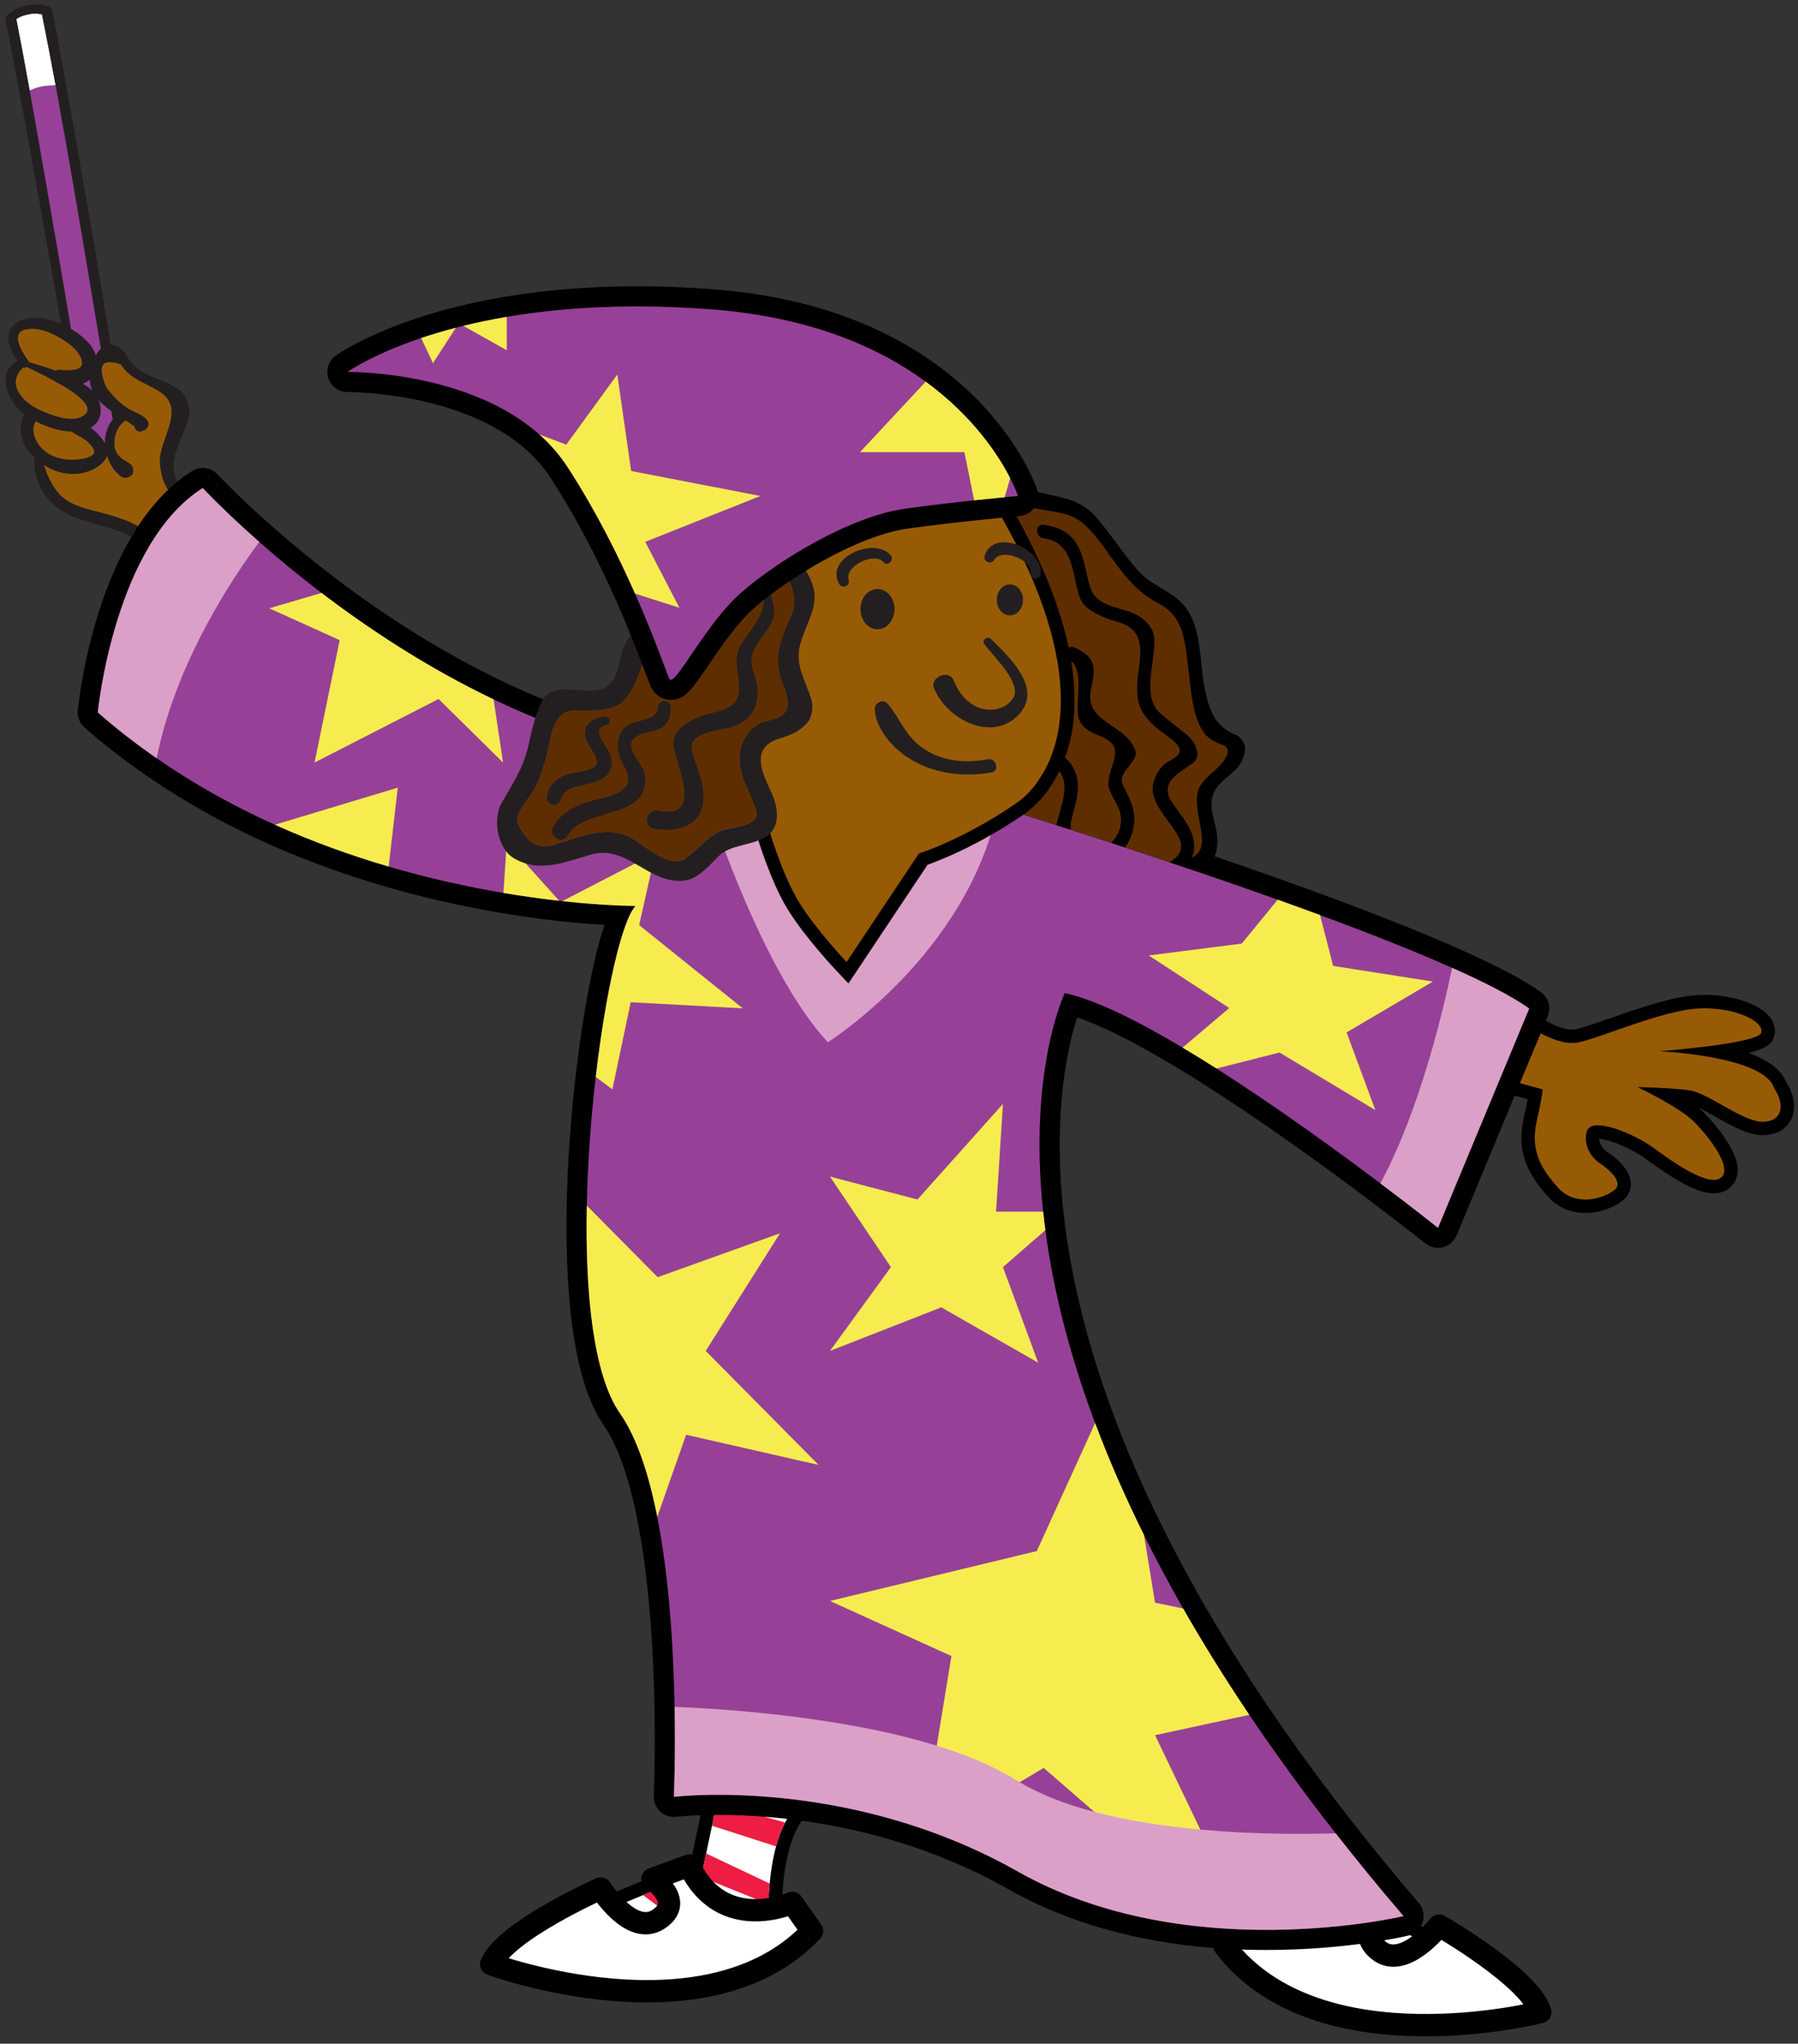 <svg xmlns="http://www.w3.org/2000/svg" xmlns:xlink="http://www.w3.org/1999/xlink" width="161" height="183" version="1.1"><rect width="100%" height="100%" fill="#333333" stroke="none"/><g id="Wand"><path id="Blue" fill="#964197" d="M 56.654 71.108 C 57.492 75.772 58.376 80.947 59.013 84.587 C 60.304 91.965 61.476 99.525 62.856 106.868 C 62.872 106.873 62.886 106.879 62.903 106.882 C 63.243 106.931 63.586 106.927 63.921 106.860 C 64.379 106.767 64.742 106.598 65.102 106.376 C 63.210 95.578 61.121 82.190 58.983 70.631 C 58.665 70.637 58.208 70.662 57.740 70.744 C 57.325 70.816 56.939 70.970 56.654 71.108 Z" transform="matrix(1, 0, 0, 1, -54, -63)"/><path id="White" fill="#FFF" d="M 56.654 71.108 C 56.939 70.971 57.324 70.816 57.739 70.745 C 58.207 70.662 58.664 70.638 58.982 70.632 C 58.576 68.435 58.168 66.305 57.759 64.271 C 57.453 64.241 57.135 64.181 56.846 64.228 C 56.393 64.301 55.853 64.424 55.459 64.710 C 55.821 66.537 56.232 68.758 56.654 71.108 Z" transform="matrix(1, 0, 0, 1, -54, -63)"/><path id="Outline_5_" fill="#231F20" d="M 54.544 64.494 C 54.436 64.632 54.441 64.775 54.507 64.889 C 57.107 77.805 59.746 94.353 62.256 107.222 C 62.258 107.236 62.265 107.246 62.270 107.259 C 62.271 107.266 62.272 107.279 62.273 107.282 C 62.453 107.931 63.633 107.753 64.065 107.684 C 64.635 107.593 65.734 107.301 65.832 106.539 C 65.833 106.532 65.831 106.522 65.829 106.513 C 65.836 106.489 65.843 106.466 65.841 106.446 C 64.692 98.886 63.560 91.372 62.249 83.873 C 61.291 78.396 59.773 69.445 58.696 63.991 C 58.636 63.687 58.413 63.553 58.196 63.556 C 57.770 63.337 57.044 63.394 56.711 63.434 C 55.921 63.530 55.045 63.855 54.544 64.494 Z M 57.759 64.270 C 58.168 66.304 58.575 68.434 58.982 70.630 C 61.120 82.189 63.209 95.576 65.101 106.376 C 64.740 106.598 64.378 106.768 63.920 106.860 C 63.585 106.927 63.243 106.932 62.902 106.882 C 62.885 106.879 62.871 106.874 62.855 106.868 C 61.475 99.525 60.303 91.964 59.012 84.587 C 58.375 80.947 57.491 75.771 56.653 71.108 C 56.231 68.757 55.820 66.537 55.458 64.709 C 55.852 64.423 56.392 64.300 56.845 64.227 C 57.136 64.180 57.453 64.240 57.759 64.270 Z" transform="matrix(1, 0, 0, 1, -54, -63)"/></g><g id="L_Hand"><path id="Finger_2_" fill="#985B05" d="M 60.764 104.162 C 61.174 104.135 62.217 104.044 62.412 103.575 C 62.545 103.261 62.124 102.839 61.943 102.646 C 61.527 102.198 60.885 102.020 60.440 101.632 C 59.341 101.618 58.195 101.241 57.208 100.721 C 56.726 101.388 57.076 102.346 57.566 102.956 C 58.332 103.908 59.597 104.240 60.764 104.162 Z" transform="matrix(1, 0, 0, 1, -54, -63)"/><path id="Wrist" fill="#985B05" d="M 69.654 107.632 C 68.851 106.791 68.474 105.910 68.335 104.649 C 68.082 102.349 70.881 99.652 68.206 98.005 C 66.925 97.217 65.684 96.958 64.827 95.628 C 63.119 95.021 62.681 95.701 63.513 97.667 C 63.988 98.373 64.577 98.969 65.276 99.456 C 65.813 99.869 66.695 100.060 67.127 100.562 C 67.434 100.919 67.287 101.369 66.870 101.537 C 66.818 101.558 66.766 101.579 66.715 101.599 C 66.361 101.743 66.100 101.482 66.036 101.175 C 65.796 100.992 65.529 100.816 65.251 100.638 C 64.527 101.103 64.207 101.950 64.239 102.808 C 64.261 103.338 64.535 103.787 64.951 104.104 C 65.363 104.419 65.831 104.460 65.919 105.044 C 65.952 105.264 65.900 105.489 65.688 105.607 C 65.648 105.630 65.606 105.652 65.565 105.675 C 65.361 105.788 65.048 105.825 64.849 105.675 C 64.237 105.218 63.804 104.536 63.575 103.791 C 63.358 104.563 62.410 105.082 61.568 105.303 C 60.295 105.636 58.984 105.307 57.905 104.611 C 58.225 105.526 58.562 106.395 59.260 107.185 C 60.256 108.311 61.836 108.579 63.219 108.950 C 64.309 109.242 65.965 109.722 67.039 110.566 C 67.801 109.473 68.663 108.471 69.654 107.632 Z" transform="matrix(1, 0, 0, 1, -54, -63)"/><path id="Finger_1_" fill="#985B05" d="M 57.494 99.688 C 58.506 100.159 60.608 101.012 61.600 100.135 C 62.440 99.394 60.921 98.260 59.255 97.315 C 59.233 97.308 59.210 97.303 59.188 97.296 C 59.089 97.266 59.015 97.209 58.951 97.144 C 57.940 96.590 56.928 96.116 56.393 95.852 C 56.289 95.918 56.164 95.945 56.052 95.904 C 56.041 95.918 56.036 95.933 56.021 95.946 C 54.527 97.409 56.043 99.015 57.494 99.688 Z" transform="matrix(1, 0, 0, 1, -54, -63)"/><path id="Finger" fill="#985B05" d="M 56.588 95.427 C 57.394 95.676 58.211 95.920 59.009 96.209 C 59.097 96.149 59.204 96.108 59.345 96.122 C 60.268 96.204 61.897 96.292 61.158 94.872 C 60.728 94.046 59.777 93.464 58.984 93.038 C 58.158 92.594 57.129 92.275 56.199 92.526 C 54.858 92.889 56.112 94.746 56.539 95.316 C 56.566 95.351 56.576 95.389 56.588 95.427 Z" transform="matrix(1, 0, 0, 1, -54, -63)"/><path id="Outline_4_" fill="#231F20" d="M 70.506 107.023 C 70.471 106.966 70.451 106.910 70.423 106.855 C 68.546 104.799 70.138 102.842 70.862 100.558 C 71.138 99.690 70.789 98.494 70.059 97.923 C 68.805 96.943 66.330 96.585 65.559 95.196 C 65.229 94.601 64.915 94.087 64.215 93.895 C 63.482 93.693 62.942 94.166 62.579 94.813 C 62.173 93.470 60.502 92.443 59.367 91.945 C 58.116 91.397 56.242 91.090 55.177 92.173 C 54.293 93.071 54.919 94.392 55.556 95.322 C 55.553 95.324 55.548 95.324 55.543 95.326 C 53.537 96.410 54.773 99.093 56.211 100.118 C 55.550 101.159 55.867 102.606 56.667 103.543 C 56.800 103.698 56.944 103.844 57.094 103.984 C 56.891 105.738 57.947 107.700 59.390 108.664 C 61.220 109.886 63.919 109.987 65.851 111.132 C 66.642 111.244 67.399 111.500 68.076 111.912 C 68.970 110.475 70.038 109.156 71.291 108.141 C 71.016 107.777 70.747 107.409 70.506 107.023 Z M 59.259 107.186 C 58.561 106.395 58.224 105.527 57.904 104.612 C 58.983 105.309 60.294 105.638 61.567 105.304 C 62.410 105.083 63.358 104.565 63.574 103.793 C 63.803 104.537 64.236 105.219 64.848 105.676 C 65.047 105.826 65.361 105.788 65.564 105.676 C 65.605 105.653 65.647 105.630 65.687 105.607 C 65.899 105.489 65.951 105.265 65.918 105.044 C 65.830 104.460 65.362 104.419 64.950 104.104 C 64.534 103.788 64.260 103.338 64.238 102.808 C 64.206 101.951 64.526 101.103 65.250 100.638 C 65.528 100.816 65.795 100.993 66.035 101.175 C 66.099 101.483 66.360 101.743 66.714 101.600 C 66.766 101.579 66.818 101.559 66.869 101.537 C 67.286 101.369 67.433 100.919 67.126 100.562 C 66.694 100.060 65.813 99.870 65.275 99.456 C 64.576 98.970 63.987 98.373 63.512 97.668 C 62.680 95.702 63.118 95.021 64.826 95.628 C 65.682 96.959 66.924 97.217 68.205 98.005 C 70.881 99.652 68.081 102.349 68.334 104.649 C 68.473 105.911 68.850 106.791 69.653 107.632 C 68.662 108.470 67.800 109.474 67.038 110.567 C 65.964 109.724 64.308 109.243 63.218 108.951 C 61.835 108.580 60.255 108.313 59.259 107.186 Z M 56.199 92.525 C 57.129 92.274 58.158 92.593 58.984 93.037 C 59.776 93.463 60.728 94.045 61.158 94.871 C 61.897 96.290 60.268 96.203 59.345 96.121 C 59.204 96.108 59.097 96.149 59.009 96.208 C 58.211 95.919 57.393 95.675 56.588 95.426 C 56.576 95.389 56.566 95.350 56.539 95.314 C 56.112 94.745 54.858 92.887 56.199 92.525 Z M 63.600 101.433 C 63.471 101.784 63.403 102.159 63.396 102.542 C 63.395 102.589 63.391 102.638 63.392 102.686 C 63.378 102.660 63.368 102.634 63.351 102.608 C 63.347 102.601 63.340 102.593 63.336 102.586 C 63.088 102.187 62.636 101.669 62.111 101.296 C 63.057 100.783 63.199 99.732 62.822 98.829 C 62.922 98.942 63.031 99.048 63.144 99.153 C 63.551 99.532 64.029 99.863 64.513 100.174 C 64.078 100.508 63.781 100.948 63.600 101.433 Z M 56.021 95.947 C 56.036 95.933 56.041 95.918 56.052 95.904 C 56.164 95.945 56.289 95.918 56.393 95.852 C 56.928 96.117 57.940 96.590 58.951 97.144 C 59.015 97.208 59.089 97.266 59.188 97.296 C 59.210 97.303 59.233 97.308 59.255 97.315 C 60.922 98.259 62.441 99.394 61.600 100.134 C 60.607 101.011 58.506 100.158 57.494 99.687 C 56.043 99.015 54.527 97.409 56.021 95.947 Z M 57.208 100.721 C 58.196 101.241 59.341 101.617 60.440 101.632 C 60.885 102.020 61.527 102.198 61.943 102.646 C 62.124 102.838 62.545 103.260 62.412 103.575 C 62.216 104.044 61.174 104.136 60.764 104.162 C 59.597 104.240 58.332 103.908 57.566 102.955 C 57.075 102.346 56.726 101.389 57.208 100.721 Z M 62.263 97.985 C 62.172 97.893 62.076 97.803 61.972 97.725 C 61.791 97.589 61.603 97.466 61.414 97.346 C 61.646 97.266 61.855 97.150 62.038 96.995 C 62.056 97.358 62.130 97.689 62.263 97.985 Z" transform="matrix(1, 0, 0, 1, -54, -63)"/></g><g id="R_Hand"><path id="ID0.7697156728245318" fill="#985B05" d="M 195.956 171.010 C 194.813 171.009 193.816 170.576 193.074 169.756 C 191.387 167.893 190.393 166.080 191.013 163.293 C 191.283 162.087 191.413 161.385 191.478 160.991 L 188.099 160.054 L 190.399 153.788 L 191.043 154.258 C 191.064 154.273 193.159 155.791 194.770 155.790 C 194.885 155.790 194.999 155.782 195.108 155.765 C 195.763 155.656 196.977 155.231 198.383 154.738 C 200.815 153.887 203.841 152.828 205.990 152.706 C 206.210 152.693 206.428 152.687 206.642 152.687 C 209.017 152.687 211.292 153.452 212.053 154.506 C 212.321 154.876 212.399 155.286 212.275 155.662 C 212.188 155.919 211.970 156.575 207.897 157.177 C 210.359 157.690 212.853 158.597 213.415 160.193 C 214.069 161.202 214.224 162.250 213.826 163.009 C 213.630 163.387 213.113 164.024 211.864 164.045 L 211.864 164.045 C 210.693 164.045 209.257 163.237 207.868 162.456 C 206.861 161.890 205.821 161.304 205.192 161.218 C 204.654 161.145 203.958 161.089 203.272 161.047 C 204.333 161.650 205.483 162.379 206.125 163.028 C 206.431 163.337 209.104 166.089 208.998 167.877 C 208.973 168.310 208.790 168.671 208.474 168.924 C 208.203 169.140 207.859 169.250 207.451 169.250 C 205.968 169.250 203.718 167.743 201.712 166.269 C 200.486 165.368 198.242 164.360 197.071 164.360 C 196.839 164.360 196.684 164.406 196.673 164.450 C 196.354 165.506 197.167 166.408 197.611 166.680 C 197.682 166.723 199.311 167.741 199.432 168.898 C 199.473 169.283 199.341 169.643 199.058 169.912 C 198.491 170.458 197.243 171.010 195.956 171.010 L 195.956 171.010 Z" transform="matrix(1, 0, 0, 1, -54, -63)"/><path id="ID0.8539489447139204" d="M 206.644 153.288 C 209.659 153.288 212.017 154.539 211.707 155.474 C 211.374 156.472 202.582 157.131 202.582 157.131 C 202.582 157.131 211.988 157.531 212.872 160.459 C 213.841 161.899 213.634 163.417 211.855 163.447 C 211.845 163.447 211.835 163.447 211.825 163.447 C 210.043 163.447 206.910 160.850 205.275 160.626 C 203.631 160.399 200.620 160.341 200.620 160.341 C 200.620 160.341 204.380 162.118 205.700 163.453 C 207.021 164.787 209.203 167.580 208.101 168.456 C 207.931 168.592 207.709 168.651 207.452 168.651 C 206.045 168.651 203.533 166.863 202.068 165.787 C 200.804 164.857 198.425 163.762 197.072 163.762 C 196.570 163.762 196.209 163.913 196.098 164.280 C 195.690 165.635 196.643 166.794 197.297 167.194 C 197.951 167.598 199.356 168.802 198.645 169.481 C 198.231 169.878 197.136 170.411 195.956 170.411 C 195.115 170.411 194.230 170.140 193.519 169.354 C 191.813 167.467 191.060 165.847 191.600 163.425 C 192.140 161.002 192.140 160.552 192.140 160.552 L 188.887 159.652 L 190.689 154.745 C 190.689 154.745 192.939 156.393 194.770 156.393 C 194.918 156.393 195.065 156.382 195.207 156.359 C 197.094 156.047 202.724 153.494 206.026 153.307 C 206.233 153.294 206.440 153.288 206.644 153.288 M 206.644 152.087 L 206.644 152.087 C 206.418 152.087 206.190 152.094 205.957 152.108 C 203.723 152.234 200.653 153.309 198.186 154.172 C 196.863 154.636 195.614 155.073 195.009 155.174 C 194.937 155.186 194.856 155.192 194.770 155.192 C 193.596 155.192 191.901 154.143 191.399 153.776 L 190.111 152.834 L 189.561 154.331 L 187.760 159.238 L 187.311 160.462 L 188.568 160.810 L 190.793 161.425 C 190.717 161.826 190.602 162.389 190.429 163.164 C 189.712 166.380 191.063 168.427 192.628 170.159 C 193.489 171.108 194.640 171.610 195.957 171.610 C 197.469 171.610 198.841 170.956 199.476 170.347 C 199.894 169.947 200.091 169.410 200.032 168.836 C 199.883 167.413 198.128 166.293 197.928 166.171 C 197.763 166.069 197.216 165.589 197.202 164.966 C 198.188 165.038 200.181 165.888 201.356 166.753 C 203.545 168.363 205.799 169.852 207.452 169.852 C 207.998 169.852 208.469 169.698 208.849 169.394 C 209.296 169.039 209.563 168.512 209.598 167.914 C 209.717 165.907 207.082 163.142 206.552 162.606 C 206.410 162.463 206.245 162.316 206.066 162.168 C 206.534 162.396 207.073 162.698 207.575 162.980 C 209.032 163.799 210.538 164.647 211.824 164.647 L 211.875 164.647 C 213.436 164.620 214.102 163.784 214.360 163.288 C 214.850 162.349 214.698 161.100 213.958 159.925 C 213.495 158.719 212.181 157.874 210.582 157.284 C 212.538 156.776 212.712 156.256 212.846 155.851 C 213.034 155.289 212.926 154.686 212.543 154.155 C 211.663 152.938 209.238 152.087 206.644 152.087 L 206.644 152.087 Z" transform="matrix(1, 0, 0, 1, -54, -63)"/></g><g id="L_Foot"><g id="L_Sock_1_"><g id="L_Sock"><path id="ID0.9936014683917165" fill="#FFF" d="M 110.262 240.600 C 109.366 240.600 108.455 240.563 107.552 240.490 C 103.170 240.132 100.219 239.052 100.096 239.006 L 99.221 238.681 L 99.881 238.020 C 100.495 237.403 101.627 236.666 103.339 235.765 C 104.221 235.302 105.259 234.797 106.423 234.262 C 106.928 234.030 107.441 233.800 107.956 233.574 C 108.997 233.117 110.138 232.634 111.347 232.137 C 111.907 231.907 112.443 231.691 112.948 231.490 C 114.278 230.958 115.376 230.537 116.027 230.290 L 116.366 230.163 L 117.540 224.620 L 117.603 224.524 C 117.657 224.442 117.710 224.369 117.762 224.295 L 117.833 224.193 C 119.274 222.128 120.585 221.122 121.842 221.122 C 124.342 221.122 125.175 224.999 125.262 225.441 L 125.309 225.682 L 125.173 225.888 C 125.052 226.071 124.941 226.265 124.836 226.466 C 124.536 227.037 124.279 227.718 124.071 228.487 C 123.816 229.427 123.630 230.513 123.518 231.713 C 123.464 232.293 123.427 232.899 123.408 233.513 C 123.346 235.515 123.486 237.056 123.487 237.072 L 123.525 237.480 L 123.159 237.665 C 122.734 237.879 122.280 238.089 121.732 238.323 C 121.055 238.614 120.364 238.879 119.680 239.109 C 118.125 239.630 116.502 240.021 114.855 240.266 C 114.137 240.373 113.397 240.455 112.654 240.511 C 111.867 240.571 111.062 240.600 110.262 240.600 L 110.262 240.600 Z" transform="matrix(1, 0, 0, 1, -54, -63)"/><path id="ID0.778513235040009" d="M 121.841 221.722 C 123.920 221.722 124.672 225.557 124.672 225.557 C 124.540 225.756 124.419 225.968 124.303 226.188 C 123.964 226.836 123.698 227.565 123.490 228.332 C 123.199 229.408 123.022 230.557 122.919 231.659 C 122.859 232.296 122.825 232.915 122.806 233.496 C 122.742 235.562 122.888 237.129 122.888 237.129 C 122.423 237.363 121.959 237.572 121.493 237.772 C 120.822 238.060 120.153 238.316 119.486 238.541 C 117.882 239.079 116.296 239.445 114.764 239.674 C 114.031 239.782 113.311 239.861 112.606 239.914 C 111.800 239.975 111.016 240.002 110.260 240.002 C 109.328 240.002 108.437 239.961 107.598 239.893 C 103.248 239.539 100.303 238.446 100.303 238.446 C 100.918 237.829 102.125 237.082 103.615 236.300 C 104.547 235.811 105.588 235.308 106.670 234.811 C 107.172 234.581 107.683 234.352 108.195 234.127 C 109.344 233.621 110.497 233.136 111.571 232.696 C 112.129 232.467 112.663 232.251 113.167 232.050 C 114.493 231.521 115.588 231.101 116.237 230.855 C 116.646 230.700 116.882 230.613 116.882 230.613 L 117.230 228.968 L 117.756 226.486 L 118.100 224.861 C 118.176 224.747 118.249 224.648 118.323 224.541 C 119.780 222.449 120.937 221.722 121.841 221.722 M 121.841 220.521 C 120.374 220.521 118.901 221.610 117.339 223.850 L 117.271 223.947 C 117.215 224.027 117.159 224.105 117.102 224.191 L 116.974 224.382 L 116.926 224.608 L 116.582 226.234 L 116.056 228.715 L 115.844 229.716 C 115.833 229.720 115.823 229.724 115.813 229.728 C 114.786 230.118 113.746 230.523 112.723 230.932 C 112.217 231.134 111.680 231.351 111.118 231.582 C 109.903 232.079 108.758 232.565 107.713 233.023 C 107.195 233.252 106.679 233.483 106.171 233.715 C 104.997 234.253 103.949 234.764 103.058 235.233 C 101.290 236.162 100.111 236.934 99.454 237.595 L 98.136 238.917 L 99.887 239.567 C 100.013 239.614 103.039 240.722 107.503 241.086 C 108.422 241.160 109.351 241.198 110.262 241.198 C 111.077 241.198 111.897 241.168 112.698 241.107 C 113.455 241.049 114.210 240.966 114.943 240.857 C 116.625 240.605 118.282 240.208 119.871 239.674 C 120.572 239.439 121.278 239.168 121.970 238.870 C 122.528 238.631 122.991 238.418 123.429 238.198 L 124.161 237.830 L 124.085 237.014 C 124.084 236.999 123.947 235.490 124.008 233.530 C 124.027 232.928 124.063 232.336 124.116 231.767 C 124.224 230.602 124.405 229.550 124.651 228.642 C 124.848 227.914 125.089 227.275 125.369 226.743 C 125.476 226.538 125.576 226.366 125.675 226.218 L 125.947 225.807 L 125.852 225.323 C 125.754 224.833 124.822 220.521 121.841 220.521 L 121.841 220.521 Z" transform="matrix(1, 0, 0, 1, -54, -63)"/></g><g id="Stripes"><path id="ID0.858107496984303" fill="#ED1D43" d="M 117.758 226.482 L 123.491 228.331 C 123.699 227.564 123.965 226.836 124.304 226.188 L 118.326 224.537 C 118.251 224.643 118.179 224.743 118.102 224.857 L 117.758 226.482 Z" transform="matrix(1, 0, 0, 1, -54, -63)"/><path id="ID0.7346970764920115" fill="#ED1D43" d="M 116.883 230.609 C 116.883 230.609 116.647 230.696 116.238 230.850 L 122.807 233.495 C 122.825 232.914 122.860 232.295 122.920 231.658 L 117.232 228.964 L 116.883 230.609 Z" transform="matrix(1, 0, 0, 1, -54, -63)"/><path id="ID0.7352393590845168" fill="#ED1D43" d="M 111.574 232.693 L 119.487 238.539 C 120.154 238.315 120.823 238.059 121.494 237.771 L 113.168 232.047 C 112.666 232.247 112.132 232.464 111.574 232.693 Z" transform="matrix(1, 0, 0, 1, -54, -63)"/><path id="ID0.48881756979972124" fill="#ED1D43" d="M 100.305 238.443 C 100.305 238.443 103.251 239.536 107.600 239.891 L 103.618 236.297 C 102.127 237.079 100.920 237.825 100.305 238.443 Z" transform="matrix(1, 0, 0, 1, -54, -63)"/><path id="ID0.6522946171462536" fill="#ED1D43" d="M 106.673 234.808 L 112.609 239.912 C 113.314 239.858 114.034 239.780 114.766 239.672 L 108.198 234.124 C 107.685 234.348 107.175 234.577 106.673 234.808 Z" transform="matrix(1, 0, 0, 1, -54, -63)"/></g></g><path id="L_Shoe" fill="#FFF" stroke="#000" stroke-linecap="round" stroke-linejoin="round" stroke-width="2" d="M 115.709 230.043 L 112.421 231.252 C 112.421 231.252 115.384 233.293 112.946 234.867 C 110.509 236.442 107.789 232.099 107.789 232.099 C 107.789 232.099 99.192 235.915 97.981 238.881 C 97.981 238.881 117.240 245.960 126.713 235.907 L 124.936 233.382 C 124.938 233.382 118.656 236.259 115.709 230.043 Z" transform="matrix(1, 0, 0, 1, -54, -63)"/></g><g id="R_Foot"><g id="L_Sock_2_"><g id="L_Sock_3_"><path id="ID0.1386922630481422" fill="#FFF" d="M 182.987 243.796 C 182.743 243.796 182.497 243.794 182.245 243.788 C 180.526 243.751 178.817 243.582 177.167 243.286 C 176.437 243.154 175.709 242.996 175.004 242.815 C 173.394 242.402 171.818 241.848 170.323 241.169 C 169.671 240.872 169.010 240.538 168.361 240.177 C 167.830 239.881 167.401 239.626 167.009 239.375 L 166.664 239.154 L 166.743 238.753 C 166.746 238.738 167.045 237.219 167.187 235.222 C 167.231 234.607 167.256 234 167.262 233.419 C 167.274 232.216 167.200 231.117 167.043 230.153 C 166.915 229.368 166.730 228.665 166.490 228.064 C 166.405 227.852 166.314 227.648 166.213 227.454 L 166.100 227.236 L 166.172 227.001 C 166.295 226.596 167.448 223.044 169.786 223.044 C 171.115 223.044 172.393 224.183 173.690 226.523 L 173.938 226.976 L 174.537 232.612 C 174.627 232.656 174.735 232.712 174.861 232.774 C 175.482 233.086 176.532 233.618 177.800 234.284 C 178.281 234.536 178.791 234.806 179.324 235.093 C 180.476 235.710 181.562 236.308 182.550 236.870 C 183.038 237.148 183.526 237.429 184.005 237.711 C 185.106 238.361 186.086 238.972 186.918 239.524 C 188.528 240.594 189.578 241.444 190.127 242.121 L 190.715 242.847 L 189.811 243.081 C 189.699 243.108 186.986 243.796 182.987 243.796 L 182.987 243.796 Z" transform="matrix(1, 0, 0, 1, -54, -63)"/><path id="ID0.09559300262480974" d="M 169.786 223.645 C 170.721 223.645 171.853 224.447 173.166 226.814 C 173.228 226.928 173.290 227.034 173.354 227.156 L 173.531 228.808 L 173.799 231.330 L 173.976 233.001 C 173.976 233.001 174.203 233.112 174.592 233.310 C 175.213 233.621 176.259 234.151 177.524 234.815 C 178.003 235.066 178.512 235.336 179.044 235.621 C 180.067 236.169 181.165 236.770 182.257 237.392 C 182.742 237.667 183.227 237.948 183.703 238.228 C 184.728 238.833 185.712 239.442 186.589 240.024 C 187.991 240.956 189.114 241.822 189.663 242.499 C 189.663 242.499 186.956 243.197 182.987 243.197 C 182.749 243.197 182.505 243.195 182.258 243.189 C 180.735 243.156 179.049 243.015 177.274 242.697 C 176.580 242.572 175.871 242.420 175.154 242.235 C 173.653 241.850 172.114 241.324 170.573 240.623 C 169.932 240.333 169.294 240.010 168.655 239.653 C 168.215 239.407 167.772 239.151 167.335 238.871 C 167.335 238.871 167.642 237.328 167.790 235.266 C 167.831 234.686 167.859 234.067 167.866 233.427 C 167.877 232.321 167.819 231.160 167.639 230.060 C 167.512 229.275 167.322 228.524 167.051 227.844 C 166.959 227.614 166.860 227.391 166.748 227.178 C 166.747 227.176 167.828 223.645 169.786 223.645 M 169.786 222.444 L 169.786 222.444 C 167.018 222.445 165.736 226.377 165.598 226.826 L 165.453 227.297 L 165.682 227.734 C 165.767 227.898 165.849 228.080 165.931 228.288 C 166.156 228.849 166.330 229.510 166.451 230.253 C 166.602 231.182 166.673 232.246 166.663 233.416 C 166.657 233.984 166.632 234.578 166.589 235.180 C 166.448 237.146 166.157 238.623 166.153 238.638 L 165.994 239.443 L 166.683 239.883 C 167.086 240.141 167.525 240.402 168.067 240.703 C 168.730 241.072 169.405 241.414 170.074 241.718 C 171.600 242.411 173.209 242.978 174.852 243.400 C 175.572 243.584 176.313 243.745 177.058 243.879 C 178.740 244.181 180.479 244.353 182.230 244.391 C 182.487 244.397 182.738 244.399 182.985 244.399 C 187.059 244.399 189.845 243.692 189.962 243.663 L 191.772 243.196 L 190.595 241.745 C 190.007 241.019 188.913 240.130 187.252 239.025 C 186.411 238.466 185.421 237.851 184.313 237.196 C 183.831 236.911 183.341 236.629 182.850 236.349 C 181.857 235.785 180.767 235.184 179.610 234.565 C 179.076 234.277 178.562 234.005 178.080 233.753 C 176.846 233.106 175.795 232.572 175.132 232.239 C 175.120 232.233 175.111 232.228 175.101 232.224 L 174.994 231.206 L 174.725 228.683 L 174.550 227.032 L 174.525 226.800 L 174.416 226.595 C 174.371 226.509 174.327 226.432 174.282 226.353 L 174.218 226.238 C 172.805 223.683 171.355 222.444 169.786 222.444 L 169.786 222.444 Z" transform="matrix(1, 0, 0, 1, -54, -63)"/></g><g id="Stripes_1_"><path id="ID0.007449652999639511" fill="#ED1D43" d="M 173.531 228.808 L 167.638 230.058 C 167.510 229.273 167.321 228.522 167.050 227.842 L 173.166 226.814 C 173.228 226.927 173.291 227.034 173.355 227.156 L 173.531 228.808 Z" transform="matrix(1, 0, 0, 1, -54, -63)"/><path id="ID0.8029073448851705" fill="#ED1D43" d="M 173.977 233.002 C 173.977 233.002 174.203 233.113 174.593 233.310 L 167.788 235.265 C 167.829 234.685 167.857 234.066 167.864 233.426 L 173.800 231.331 L 173.977 233.002 Z" transform="matrix(1, 0, 0, 1, -54, -63)"/><path id="ID0.894329444039613" fill="#ED1D43" d="M 179.044 235.620 L 170.572 240.622 C 169.931 240.331 169.292 240.008 168.655 239.652 L 177.524 234.814 C 178.004 235.066 178.513 235.335 179.044 235.620 Z" transform="matrix(1, 0, 0, 1, -54, -63)"/><path id="ID0.48116892855614424" fill="#ED1D43" d="M 189.663 242.497 C 189.663 242.497 186.622 243.282 182.258 243.187 L 186.588 240.022 C 187.990 240.954 189.114 241.821 189.663 242.497 Z" transform="matrix(1, 0, 0, 1, -54, -63)"/><path id="ID0.7954136007465422" fill="#ED1D43" d="M 183.703 238.227 L 177.273 242.696 C 176.579 242.571 175.870 242.419 175.152 242.234 L 182.256 237.391 C 182.741 237.666 183.227 237.947 183.703 238.227 Z" transform="matrix(1, 0, 0, 1, -54, -63)"/></g></g><path id="L_Shoe_3_" fill="#FFF" stroke="#000" stroke-linecap="round" stroke-linejoin="round" stroke-width="2" d="M 175.202 232.561 L 178.348 234.100 C 178.348 234.100 175.191 235.827 177.454 237.642 C 179.716 239.456 182.868 235.418 182.868 235.418 C 182.868 235.418 191.028 240.097 191.927 243.172 C 191.927 243.172 172.044 248.235 163.653 237.263 L 165.680 234.933 C 165.680 234.934 171.634 238.441 175.202 232.561 Z" transform="matrix(1, 0, 0, 1, -54, -63)"/></g><g id="Robe"><g id="Robe_1_"><path id="ID0.46997549245133996" fill="#964197" d="M 167.403 236.708 C 158.604 236.708 150.965 234.910 144.697 231.363 C 134.313 225.488 123.717 224.611 118.324 224.611 C 115.922 224.611 114.467 224.786 114.452 224.788 C 114.415 224.792 114.379 224.794 114.343 224.794 C 114.117 224.794 113.898 224.709 113.730 224.555 C 113.536 224.374 113.430 224.117 113.442 223.854 C 113.443 223.820 113.592 220.462 113.507 215.854 C 113.422 211.285 113.087 204.651 111.970 198.993 C 111.178 194.973 110.102 191.971 108.775 190.068 C 105.953 186.021 105.515 177.431 105.645 170.938 C 105.719 167.249 105.998 163.235 106.453 159.329 C 107.044 154.237 108.116 148.019 109.398 144.984 C 108.235 144.937 106.466 144.830 104.252 144.588 L 104.015 144.562 C 102.308 144.370 100.612 144.131 98.929 143.845 C 95.392 143.247 91.901 142.445 88.550 141.462 C 84.953 140.407 81.484 139.132 78.241 137.672 C 74.416 135.951 70.806 133.920 67.512 131.633 C 65.594 130.303 63.795 128.902 62.165 127.468 C 61.947 127.277 61.835 126.993 61.864 126.704 C 61.925 126.071 63.455 111.131 71.674 105.941 C 71.822 105.848 71.988 105.803 72.154 105.803 C 72.399 105.803 72.640 105.902 72.816 106.091 C 72.835 106.111 74.665 108.079 77.814 110.850 C 79.598 112.419 81.457 113.942 83.338 115.376 C 88.349 119.195 93.480 122.369 98.588 124.811 C 100.050 125.510 101.431 126.117 102.808 126.665 C 103.506 126.832 110.160 128.414 115.855 129.013 C 116.147 129.044 116.434 129.069 116.721 129.094 L 116.822 129.102 C 117.355 129.148 117.876 129.186 118.381 129.209 C 118.847 129.231 119.299 129.244 119.732 129.244 C 120.128 129.244 120.508 129.233 120.865 129.211 C 120.885 129.209 120.904 129.209 120.924 129.209 C 121.321 129.209 121.674 129.471 121.787 129.857 C 121.799 129.898 123.010 134.013 124.717 138.419 C 125.330 140.001 125.941 141.446 126.530 142.714 C 127.580 144.971 128.556 146.653 129.441 147.733 C 129.721 147.425 130.077 147.020 130.475 146.536 C 130.853 146.078 131.221 145.604 131.569 145.131 C 133.796 142.101 136.310 137.579 135.644 133.249 C 135.597 132.943 135.709 132.635 135.944 132.432 C 136.110 132.288 136.321 132.211 136.534 132.211 C 136.622 132.211 136.709 132.224 136.794 132.250 C 136.821 132.258 139.516 133.069 143.641 134.363 C 145.201 134.853 146.970 135.413 148.889 136.029 L 150.131 136.429 C 151.313 136.810 152.540 137.209 153.806 137.624 L 155.021 138.023 C 156.321 138.452 157.654 138.896 159.006 139.350 C 159.012 139.351 160.661 139.909 161.487 140.189 C 164.047 141.062 166.479 141.910 168.714 142.710 C 169.997 143.169 171.268 143.630 172.518 144.091 C 177.258 145.842 181.254 147.440 184.395 148.839 C 187.684 150.304 189.992 151.526 191.456 152.572 C 191.796 152.816 191.924 153.263 191.763 153.650 L 183.599 173.284 C 183.491 173.546 183.265 173.741 182.992 173.810 C 182.919 173.829 182.844 173.838 182.768 173.838 C 182.567 173.838 182.367 173.771 182.206 173.642 C 182.185 173.626 180.140 171.995 177.065 169.680 C 173.375 166.902 167.842 162.868 162.444 159.433 C 161.416 158.777 160.404 158.152 159.438 157.576 C 155.388 155.161 152.181 153.619 149.884 152.983 C 149.148 154.962 147.237 161.295 148.306 171.398 C 148.363 171.933 148.428 172.478 148.500 173.034 C 149.223 178.482 150.706 184.226 152.905 190.103 C 154.111 193.323 155.571 196.670 157.246 200.050 C 158.318 202.214 159.489 204.410 160.725 206.579 C 162.497 209.686 164.480 212.871 166.617 216.044 C 168.949 219.507 171.538 223.060 174.312 226.605 C 176.250 229.082 178.283 231.565 180.357 233.987 C 180.561 234.224 180.627 234.551 180.530 234.850 C 180.433 235.149 180.187 235.374 179.883 235.448 C 179.666 235.500 174.527 236.708 167.403 236.708 L 167.403 236.708 Z" transform="matrix(1, 0, 0, 1, -54, -63)"/><path id="ID0.8965920940972865" d="M 72.154 106.703 C 72.154 106.703 73.990 108.686 77.217 111.526 C 78.770 112.891 80.639 114.453 82.790 116.092 C 86.994 119.296 92.250 122.782 98.197 125.624 C 99.606 126.298 101.050 126.938 102.533 127.527 C 102.533 127.527 109.637 129.266 115.759 129.910 C 116.092 129.946 116.417 129.973 116.743 130.001 C 117.287 130.048 117.821 130.087 118.336 130.111 C 118.817 130.133 119.284 130.146 119.730 130.146 C 120.147 130.146 120.545 130.134 120.921 130.111 C 120.921 130.111 122.132 134.249 123.875 138.745 C 124.439 140.201 125.059 141.691 125.711 143.095 C 126.889 145.626 128.173 147.864 129.429 149.052 C 129.429 149.052 130.166 148.327 131.168 147.110 C 131.518 146.685 131.897 146.202 132.292 145.666 C 134.564 142.574 137.251 137.786 136.532 133.114 C 136.532 133.114 139.201 133.916 143.368 135.224 C 144.927 135.712 146.695 136.273 148.611 136.888 C 149.018 137.019 149.433 137.152 149.852 137.287 C 151.032 137.668 152.258 138.066 153.522 138.481 C 153.923 138.612 154.328 138.745 154.735 138.880 C 156.037 139.309 157.373 139.754 158.725 140.209 C 158.729 140.209 158.732 140.211 158.735 140.212 C 159.548 140.486 160.369 140.763 161.194 141.045 C 163.590 141.861 166.018 142.705 168.410 143.560 C 169.689 144.018 170.957 144.478 172.203 144.938 C 176.572 146.552 180.666 148.166 184.025 149.664 C 187.025 151 189.443 152.244 190.927 153.308 L 182.763 172.941 C 182.763 172.941 180.724 171.314 177.603 168.964 C 173.763 166.072 168.282 162.086 162.924 158.676 C 161.906 158.028 160.892 157.401 159.896 156.807 C 155.821 154.375 152.026 152.487 149.340 151.928 C 149.340 151.928 146.056 158.737 147.406 171.496 C 147.464 172.037 147.529 172.590 147.604 173.154 C 148.260 178.102 149.606 183.870 152.058 190.422 C 153.242 193.585 154.692 196.933 156.435 200.453 C 157.490 202.581 158.653 204.772 159.940 207.028 C 161.684 210.087 163.652 213.261 165.867 216.550 C 168.167 219.964 170.738 223.505 173.599 227.162 C 175.492 229.580 177.508 232.050 179.670 234.573 C 179.670 234.573 174.499 235.807 167.399 235.807 C 160.777 235.807 152.476 234.733 145.135 230.579 C 134.616 224.628 123.920 223.711 118.320 223.711 C 115.822 223.711 114.339 223.894 114.339 223.894 C 114.339 223.894 114.492 220.532 114.404 215.836 C 114.312 210.862 113.951 204.393 112.851 198.818 C 112.115 195.085 111.049 191.756 109.511 189.550 C 107.128 186.135 106.386 178.782 106.542 170.954 C 106.620 167.089 106.916 163.110 107.344 159.430 C 108.233 151.777 109.688 145.423 110.911 144.118 C 110.911 144.118 110.902 144.118 110.883 144.118 C 110.593 144.118 108.147 144.106 104.346 143.690 C 104.255 143.680 104.160 143.669 104.068 143.659 C 102.585 143.492 100.906 143.264 99.075 142.955 C 96.005 142.435 92.510 141.684 88.800 140.596 C 85.520 139.633 82.072 138.408 78.607 136.849 C 75.044 135.246 71.464 133.280 68.021 130.892 C 66.221 129.643 64.456 128.287 62.756 126.790 C 62.760 126.791 64.214 111.716 72.154 106.703 M 72.153 104.902 C 71.822 104.902 71.489 104.994 71.192 105.180 C 62.605 110.602 61.029 125.966 60.966 126.618 C 60.911 127.194 61.135 127.761 61.570 128.143 C 63.226 129.600 65.052 131.022 66.998 132.372 C 70.338 134.689 73.997 136.748 77.872 138.492 C 81.154 139.969 84.661 141.257 88.297 142.325 C 91.681 143.317 95.207 144.127 98.779 144.732 C 100.478 145.019 102.192 145.261 103.870 145.450 L 103.920 145.455 L 104.154 145.481 C 105.714 145.651 107.057 145.756 108.126 145.819 C 106.721 149.986 105.842 156.770 105.558 159.221 C 105.100 163.155 104.819 167.200 104.745 170.917 C 104.612 177.544 105.076 186.335 108.037 190.580 C 109.292 192.380 110.318 195.268 111.087 199.164 C 112.191 204.757 112.522 211.335 112.607 215.866 C 112.691 220.442 112.545 223.777 112.543 223.809 C 112.519 224.339 112.730 224.852 113.119 225.212 C 113.454 225.523 113.891 225.691 114.343 225.691 C 114.416 225.691 114.489 225.687 114.563 225.678 C 114.575 225.676 115.989 225.509 118.325 225.509 C 123.628 225.509 134.048 226.371 144.253 232.145 C 150.658 235.768 158.448 237.606 167.403 237.606 C 174.632 237.606 179.873 236.375 180.092 236.322 C 180.702 236.176 181.193 235.724 181.386 235.127 C 181.579 234.531 181.448 233.875 181.041 233.398 C 178.976 230.987 176.950 228.514 175.021 226.049 C 172.259 222.520 169.683 218.985 167.363 215.539 C 165.239 212.385 163.268 209.221 161.507 206.132 C 160.278 203.978 159.116 201.796 158.052 199.649 C 156.390 196.295 154.942 192.978 153.748 189.786 C 151.571 183.972 150.105 178.296 149.392 172.913 C 149.319 172.355 149.254 171.814 149.201 171.304 C 148.267 162.486 149.643 156.616 150.451 154.098 C 152.593 154.822 155.450 156.246 158.975 158.349 C 159.933 158.920 160.937 159.540 161.958 160.192 C 167.331 163.611 172.844 167.630 176.521 170.399 C 179.583 172.704 181.621 174.330 181.641 174.345 C 181.963 174.603 182.360 174.738 182.764 174.738 C 182.913 174.738 183.065 174.720 183.212 174.681 C 183.760 174.541 184.210 174.151 184.427 173.628 L 192.591 153.994 C 192.912 153.220 192.657 152.327 191.977 151.839 C 190.464 150.755 188.104 149.504 184.758 148.014 C 181.601 146.607 177.587 145.002 172.827 143.244 C 171.584 142.785 170.302 142.318 169.015 141.859 C 166.775 141.058 164.339 140.208 161.775 139.334 C 160.947 139.052 160.125 138.773 159.310 138.499 C 159.304 138.497 159.299 138.496 159.294 138.494 C 159.290 138.493 159.286 138.493 159.283 138.491 C 157.931 138.036 156.599 137.592 155.299 137.164 L 154.083 136.764 C 152.817 136.348 151.587 135.949 150.405 135.567 L 149.159 135.167 C 147.240 134.551 145.468 133.989 143.906 133.500 C 139.776 132.204 137.076 131.392 137.049 131.383 C 136.879 131.332 136.704 131.306 136.531 131.306 C 136.102 131.306 135.681 131.460 135.348 131.748 C 134.882 132.153 134.657 132.770 134.750 133.381 C 135.369 137.406 132.964 141.700 130.838 144.593 C 130.500 145.053 130.142 145.512 129.775 145.959 C 129.680 146.074 129.587 146.185 129.498 146.292 C 128.915 145.425 128.196 144.163 127.343 142.329 C 126.761 141.079 126.159 139.652 125.553 138.089 C 123.861 133.722 122.660 129.640 122.648 129.599 C 122.422 128.827 121.715 128.304 120.920 128.304 C 120.881 128.304 120.842 128.305 120.803 128.308 C 120.478 128.329 120.116 128.340 119.727 128.340 C 119.328 128.340 118.888 128.328 118.417 128.306 C 117.961 128.284 117.463 128.249 116.893 128.201 L 116.793 128.192 C 116.513 128.168 116.231 128.144 115.944 128.113 C 110.437 127.534 104.024 126.026 103.076 125.799 C 101.737 125.264 100.392 124.673 98.970 123.993 C 93.917 121.578 88.839 118.435 83.877 114.654 C 82.013 113.233 80.171 111.724 78.402 110.167 C 75.295 107.433 73.488 105.493 73.471 105.473 C 73.125 105.100 72.642 104.902 72.153 104.902 L 72.153 104.902 Z" transform="matrix(1, 0, 0, 1, -54, -63)"/></g><path id="Star_7_" fill="#F6EC50" d="M 84.416 120.321 L 82.165 131.279 L 93.272 125.591 L 99.043 131.279 L 98.198 125.624 C 92.251 122.782 86.994 119.296 82.790 116.092 L 78.111 117.469 L 84.416 120.321 Z" transform="matrix(1, 0, 0, 1, -54, -63)"/><path id="Star_6_" fill="#F6EC50" d="M 110.475 152.743 L 120.511 153.289 L 111.234 145.838 L 112.450 140.407 L 111.577 139.954 L 104.349 143.690 C 108.402 144.132 110.915 144.118 110.915 144.118 C 109.692 145.423 108.236 151.777 107.347 159.430 L 108.835 160.547 L 110.475 152.743 Z" transform="matrix(1, 0, 0, 1, -54, -63)"/><path id="Star_5_" fill="#F6EC50" d="M 168.574 157.246 L 177.151 162.400 L 174.579 155.445 L 182.310 150.891 L 173.377 149.491 L 172.203 144.937 C 170.957 144.477 169.688 144.016 168.410 143.559 L 165.192 147.491 L 156.866 148.554 L 164.071 153.261 L 159.897 156.806 C 160.894 157.400 161.908 158.027 162.926 158.675 L 168.574 157.246 Z" transform="matrix(1, 0, 0, 1, -54, -63)"/><path id="Star_4_" fill="#F6EC50" d="M 143.808 161.848 L 136.153 170.407 L 128.318 168.355 L 133.775 176.460 L 128.318 183.965 L 138.286 180.063 L 146.960 185.016 L 143.809 176.460 L 147.608 173.152 C 147.534 172.589 147.468 172.036 147.411 171.494 L 143.191 171.494 L 143.808 161.848 Z" transform="matrix(1, 0, 0, 1, -54, -63)"/><path id="Star_3_" fill="#F6EC50" d="M 127.296 194.172 L 117.194 183.965 L 123.843 173.432 L 112.893 177.361 L 106.546 170.956 C 106.389 178.784 107.131 186.137 109.514 189.552 C 111.052 191.757 112.118 195.086 112.854 198.820 L 115.437 191.472 L 127.296 194.172 Z" transform="matrix(1, 0, 0, 1, -54, -63)"/><path id="Star_2_" fill="#F6EC50" d="M 128.317 206.355 L 139.194 211.286 L 137.409 222.191 L 142.513 224.258 L 147.454 221.301 L 155.179 228.014 L 162.520 228.993 L 157.429 218.374 L 165.870 216.550 C 163.655 213.260 161.687 210.085 159.943 207.028 L 157.428 206.510 L 156.438 200.452 C 154.694 196.931 153.246 193.584 152.061 190.421 L 146.837 201.888 L 128.317 206.355 Z" transform="matrix(1, 0, 0, 1, -54, -63)"/><path id="Star_1_" fill="#F6EC50" d="M 78.611 136.849 C 82.077 138.409 85.524 139.634 88.804 140.596 L 89.618 133.529 L 78.611 136.849 Z" transform="matrix(1, 0, 0, 1, -54, -63)"/><path id="Star" fill="#F6EC50" d="M 99.376 138.434 L 99.080 142.956 C 100.911 143.266 102.589 143.493 104.073 143.660 L 99.376 138.434 Z" transform="matrix(1, 0, 0, 1, -54, -63)"/><path id="Bottom" fill="#DBA0C7" d="M 173.603 227.161 C 170.614 227.249 166.172 227.255 161.482 226.826 C 158.304 226.536 155.018 226.046 151.994 225.244 C 149.515 224.588 147.220 223.721 145.306 222.586 C 145.185 222.514 145.058 222.446 144.940 222.373 C 142.967 221.135 140.528 220.132 137.880 219.313 C 129.481 216.718 118.970 216.020 114.408 215.834 C 114.495 220.529 114.343 223.892 114.343 223.892 C 114.343 223.892 129.929 221.972 145.139 230.578 C 160.350 239.184 179.673 234.572 179.673 234.572 C 177.513 232.049 175.495 229.580 173.603 227.161 Z" transform="matrix(1, 0, 0, 1, -54, -63)"/><path id="Cuff" fill="#DBA0C7" d="M 190.929 153.306 C 189.445 152.243 187.027 150.998 184.027 149.662 C 183.251 153.406 181.131 162.431 177.605 168.963 C 180.726 171.312 182.766 172.941 182.766 172.941 L 190.929 153.306 Z" transform="matrix(1, 0, 0, 1, -54, -63)"/><path id="Cuff_1_" fill="#DBA0C7" d="M 72.154 106.703 C 64.214 111.716 62.760 126.791 62.760 126.791 C 64.461 128.287 66.225 129.644 68.025 130.893 C 69.747 122.325 74.823 114.738 77.217 111.526 C 73.991 108.686 72.154 106.703 72.154 106.703 Z" transform="matrix(1, 0, 0, 1, -54, -63)"/><path id="Neck" fill="#DBA0C7" d="M 143.369 135.222 C 139.202 133.914 136.532 133.112 136.532 133.112 C 137.733 140.918 129.429 149.050 129.429 149.050 C 125.328 145.174 120.921 130.110 120.921 130.110 C 119.455 130.204 117.653 130.108 115.758 129.909 C 117.425 135.430 122.197 149.916 128.127 156.327 C 128.128 156.327 140.661 148.443 143.369 135.222 Z" transform="matrix(1, 0, 0, 1, -54, -63)"/></g><g id="Hair_Right"><path id="Fill_4_" fill="#5F2E00" d="M 157.261 133.203 C 157.449 132.317 157.960 131.528 158.791 131.097 C 160.636 130.141 159.103 129.363 157.733 128.319 C 157.272 127.969 156.951 127.604 156.586 127.163 C 155.673 126.059 155.763 124.477 155.939 123.166 C 156.199 121.228 156.477 119.435 154.207 118.722 C 153.723 118.570 153.204 118.438 152.743 118.220 C 151.960 117.849 151.052 117.434 150.716 116.561 C 149.975 114.629 150.255 111.558 147.444 111.198 C 146.686 111.100 146.677 109.899 147.444 109.997 C 149.069 110.206 150.209 110.913 150.819 112.539 C 151.221 113.611 151.314 114.783 151.718 115.835 C 152.222 117.148 154.015 117.389 155.167 117.786 C 156.170 118.131 157.244 118.958 157.350 120.104 C 157.536 122.127 156.137 125.309 157.906 126.881 C 158.699 127.588 159.568 128.199 160.376 128.886 C 161.007 129.422 161.657 130.705 160.796 131.344 C 159.702 132.155 157.707 132.990 158.957 134.861 C 159.364 135.471 159.837 136.042 160.226 136.662 C 161.027 137.941 161.102 138.988 160.683 139.832 C 162.679 138.885 160.863 136.341 161.226 134.039 C 161.366 133.154 162.305 132.408 162.917 131.857 C 163.591 131.251 164.630 129.962 163.303 129.644 C 163.078 129.553 162.862 129.448 162.651 129.329 C 160.742 128.372 160.644 124.623 160.414 122.855 C 160.124 120.626 160.069 118.273 157.863 117.101 C 156.438 116.344 155.538 115.525 154.524 114.269 C 153.440 112.925 152.526 111.348 151.295 110.143 C 149.748 108.629 148.092 108.928 146.242 108.405 C 143.218 107.551 142.702 104.987 140.514 103.116 C 137.460 100.508 132.671 99.428 128.737 100.368 C 124.862 101.294 120.775 103.891 118.850 107.492 C 116.785 111.358 118.085 114.912 117.635 119.013 C 117.442 120.769 116.977 122.428 116.653 124.156 C 116.238 126.371 116.888 127.776 118.062 129.527 C 118.184 129.709 118.269 129.907 118.337 130.111 C 119.268 130.155 120.144 130.162 120.923 130.111 C 120.923 130.111 122.134 134.249 123.877 138.745 C 125.157 139.709 126.217 140.978 126.951 142.403 C 128.174 144.778 129.813 145.901 132.294 145.664 C 134.566 142.572 137.253 137.784 136.534 133.112 C 136.534 133.112 139.203 133.915 143.370 135.222 C 144.929 135.711 146.697 136.271 148.613 136.886 C 148.947 135.209 150.069 132.979 148.509 131.700 C 147.291 130.701 146.066 130.047 146.040 128.310 C 146.028 127.535 147.229 127.536 147.241 128.310 C 147.264 129.992 149.243 130.302 150.002 131.567 C 150.716 132.756 150.603 133.959 150.226 135.264 C 150.025 135.966 149.833 136.611 149.854 137.286 C 151.034 137.667 152.261 138.065 153.524 138.480 C 154.270 137.660 154.655 136.632 154.162 135.341 C 154.063 135.083 153.234 133.774 153.246 133.214 C 153.285 131.322 155.050 129.880 152.417 128.867 C 151.661 128.576 150.827 128.160 150.593 127.296 C 150.198 125.846 151.267 122.819 149.642 122.024 C 148.947 121.685 149.554 120.649 150.248 120.987 C 152.147 121.916 152.124 122.741 151.710 124.616 C 151.013 127.766 154.677 127.714 155.627 130.107 C 156.095 131.285 153.902 132.060 154.581 133.370 C 155.074 134.321 155.674 135.460 155.569 136.576 C 155.481 137.502 155.183 138.247 154.739 138.878 C 156.041 139.308 157.377 139.753 158.729 140.208 C 161.938 138.377 156.684 135.932 157.261 133.203 Z" transform="matrix(1, 0, 0, 1, -54, -63)"/><path id="Wave_3_" d="M 160.681 139.832 C 161.100 138.987 161.025 137.941 160.224 136.662 C 159.835 136.042 159.363 135.471 158.955 134.861 C 157.705 132.989 159.699 132.155 160.794 131.344 C 161.655 130.706 161.005 129.422 160.374 128.886 C 159.565 128.198 158.697 127.587 157.904 126.881 C 156.136 125.308 157.534 122.127 157.348 120.104 C 157.243 118.958 156.168 118.130 155.166 117.785 C 154.013 117.389 152.220 117.148 151.716 115.834 C 151.312 114.782 151.219 113.610 150.817 112.538 C 150.207 110.913 149.067 110.205 147.442 109.997 C 146.675 109.898 146.684 111.101 147.442 111.198 C 150.254 111.559 149.973 114.629 150.714 116.561 C 151.050 117.435 151.958 117.849 152.741 118.220 C 153.202 118.438 153.720 118.570 154.205 118.722 C 156.476 119.435 156.197 121.227 155.937 123.166 C 155.761 124.478 155.671 126.059 156.584 127.164 C 156.949 127.605 157.272 127.970 157.731 128.319 C 159.101 129.363 160.633 130.142 158.789 131.097 C 157.958 131.528 157.446 132.317 157.259 133.203 C 156.682 135.932 161.936 138.377 158.725 140.207 C 158.729 140.208 158.732 140.209 158.735 140.210 C 158.848 140.204 158.963 140.197 159.075 140.188 C 159.778 140.136 160.300 140.013 160.681 139.832 Z" transform="matrix(1, 0, 0, 1, -54, -63)"/><path id="Wave_4_" d="M 154.579 133.369 C 153.900 132.060 156.093 131.285 155.625 130.107 C 154.675 127.713 151.011 127.766 151.708 124.616 C 152.122 122.741 152.146 121.915 150.246 120.987 C 149.553 120.648 148.944 121.683 149.640 122.024 C 151.265 122.819 150.197 125.846 150.591 127.296 C 150.826 128.161 151.659 128.575 152.415 128.867 C 155.048 129.880 153.283 131.322 153.244 133.214 C 153.232 133.774 154.061 135.083 154.160 135.341 C 154.653 136.631 154.269 137.660 153.522 138.480 C 153.924 138.611 154.328 138.744 154.736 138.878 C 155.179 138.247 155.477 137.502 155.565 136.575 C 155.673 135.460 155.072 134.321 154.579 133.369 Z" transform="matrix(1, 0, 0, 1, -54, -63)"/><path id="Wave_5_" d="M 150.226 135.263 C 150.603 133.958 150.715 132.756 150.002 131.567 C 149.243 130.302 147.265 129.992 147.240 128.310 C 147.229 127.536 146.028 127.535 146.039 128.310 C 146.065 130.046 147.290 130.701 148.508 131.700 C 150.069 132.978 148.946 135.209 148.612 136.886 C 149.019 137.017 149.434 137.151 149.853 137.285 C 149.833 136.610 150.023 135.965 150.226 135.263 Z" transform="matrix(1, 0, 0, 1, -54, -63)"/><path id="Outline_3_" d="M 118.061 129.526 C 116.887 127.775 116.237 126.370 116.652 124.155 C 116.976 122.427 117.441 120.768 117.634 119.012 C 118.084 114.911 116.784 111.357 118.849 107.491 C 120.773 103.890 124.862 101.293 128.736 100.367 C 132.669 99.427 137.459 100.507 140.512 103.115 C 142.700 104.985 143.215 107.549 146.240 108.404 C 148.092 108.927 149.746 108.628 151.293 110.142 C 152.524 111.347 153.439 112.925 154.523 114.268 C 155.536 115.524 156.437 116.343 157.862 117.100 C 160.068 118.273 160.123 120.626 160.413 122.854 C 160.642 124.622 160.741 128.371 162.650 129.328 C 162.861 129.448 163.078 129.553 163.302 129.643 C 164.629 129.961 163.590 131.250 162.916 131.856 C 162.303 132.407 161.363 133.153 161.225 134.038 C 160.861 136.340 162.677 138.885 160.681 139.831 C 160.300 140.011 159.781 140.135 159.077 140.186 C 158.964 140.195 158.851 140.202 158.737 140.208 C 159.550 140.482 160.371 140.759 161.196 141.041 C 162.426 140.598 163.026 139.738 163.007 138.221 C 162.985 136.429 161.652 134.751 163.316 133.102 C 163.961 132.462 164.905 131.893 165.257 131.007 C 165.459 130.500 165.664 129.867 165.278 129.386 C 165.059 129.112 164.977 128.923 164.674 128.807 C 162.721 128.067 162.235 126.404 161.873 124.640 C 161.353 122.100 161.704 118.743 159.645 116.825 C 158.495 115.753 156.995 115.331 155.905 114.098 C 154.558 112.572 153.478 110.829 152.141 109.293 C 151.309 108.337 150.287 107.843 149.080 107.549 C 146.299 106.869 144.910 106.952 143.073 104.435 C 141.134 101.777 138.932 100.182 135.690 99.411 C 129.213 97.872 123.046 100.258 118.856 105.352 C 117.103 107.482 116.276 110.102 116.249 112.828 C 116.228 114.899 116.556 116.926 116.430 119.014 C 116.289 121.341 115.424 123.528 115.213 125.843 C 115.065 127.466 116.034 128.676 116.741 130.001 C 117.285 130.048 117.819 130.087 118.334 130.111 C 118.268 129.906 118.183 129.708 118.061 129.526 Z" transform="matrix(1, 0, 0, 1, -54, -63)"/></g><g id="Head"><path id="ID0.12722967099398375" fill="#985B05" d="M 129.372 149.554 C 129.257 149.433 126.548 146.563 125.032 144.093 C 123.507 141.610 122.327 137.598 122.278 137.427 L 122.241 137.301 L 122.415 136.129 C 122.324 135.665 122.225 135.175 122.154 134.836 C 122.052 134.839 121.953 134.841 121.858 134.841 C 119.730 134.841 119.319 133.645 118.830 130.709 C 118.646 129.611 118.812 128.749 119.322 128.147 C 119.802 127.580 120.570 127.281 121.542 127.281 C 121.585 127.281 121.628 127.281 121.670 127.282 C 118.386 119.209 117.834 112.887 120.032 108.485 C 121.709 105.123 125.025 102.809 129.885 101.608 C 130.924 101.352 131.955 101.222 132.952 101.222 C 139.217 101.222 142.547 106.187 143.154 107.188 L 143.165 107.193 L 143.271 107.387 C 152.136 122.178 149.798 129.786 147.615 133.001 C 147.032 133.973 146.212 134.829 145.195 135.520 C 140.999 138.368 137.540 139.636 136.668 139.931 L 129.890 150.101 L 129.372 149.554 Z" transform="matrix(1, 0, 0, 1, -54, -63)"/><path id="ID0.558890369720757" d="M 132.952 101.823 C 139.495 101.823 142.726 107.646 142.726 107.646 L 142.726 107.646 L 142.727 107.646 C 142.727 107.646 142.733 107.657 142.742 107.672 C 151.672 122.572 148.953 129.963 147.118 132.665 C 146.593 133.537 145.866 134.338 144.857 135.023 C 140.114 138.243 136.282 139.425 136.282 139.425 L 129.807 149.141 C 129.807 149.141 127.044 146.224 125.543 143.780 C 124.042 141.336 122.854 137.260 122.854 137.260 L 123.024 136.116 C 123.024 136.116 122.653 134.215 122.624 134.215 L 122.624 134.215 C 122.340 134.230 122.086 134.242 121.858 134.242 C 120.315 134.242 119.941 133.727 119.422 130.612 C 119.036 128.296 120.470 127.882 121.543 127.882 C 122.139 127.882 122.625 128.010 122.625 128.010 C 115.120 110.398 121.524 104.294 130.030 102.192 C 131.068 101.934 132.042 101.822 132.952 101.823 M 132.952 100.621 L 132.952 100.621 C 131.907 100.621 130.827 100.757 129.741 101.025 C 124.702 102.270 121.255 104.689 119.495 108.216 C 117.256 112.702 117.683 118.772 120.806 126.735 C 119.992 126.863 119.329 127.211 118.865 127.759 C 118.236 128.501 118.025 129.527 118.239 130.807 C 118.706 133.611 119.128 135.356 121.667 135.438 C 121.713 135.662 121.761 135.905 121.808 136.143 L 121.669 137.082 L 121.630 137.343 L 121.704 137.595 C 121.754 137.768 122.955 141.855 124.523 144.407 C 126.071 146.929 128.822 149.843 128.939 149.966 L 129.974 151.060 L 130.809 149.807 L 137.058 140.432 C 138.203 140.028 141.549 138.722 145.535 136.017 C 146.615 135.284 147.488 134.374 148.134 133.312 C 150.391 129.964 152.799 122.119 143.782 107.068 L 143.768 107.044 L 143.754 107.019 C 143.745 107.004 143.734 106.986 143.721 106.964 L 143.588 106.735 L 143.577 106.730 C 142.729 105.397 139.254 100.621 132.952 100.621 L 132.952 100.621 Z" transform="matrix(1, 0, 0, 1, -54, -63)"/></g><path id="Mouth" fill="#231F20" d="M 142.445 130.989 C 140.325 131.376 138.162 131.171 136.403 129.819 C 135.003 128.744 134.559 127.264 133.472 126.003 C 133.084 125.554 132.322 125.920 132.331 126.476 C 132.339 126.897 132.440 127.318 132.604 127.732 C 132.604 127.732 132.655 127.877 132.775 128.111 C 132.883 128.323 133.046 128.610 133.283 128.937 C 133.517 129.255 133.781 129.558 134.065 129.839 C 134.064 129.840 134.062 129.842 134.061 129.843 C 134.254 130.035 134.475 130.228 134.716 130.419 C 134.825 130.505 134.935 130.583 135.045 130.663 C 135.400 130.915 135.806 131.156 136.259 131.377 C 136.487 131.488 136.723 131.595 136.980 131.693 C 138.830 132.389 140.796 132.508 142.770 132.168 C 143.544 132.034 143.217 130.847 142.445 130.989 Z" transform="matrix(1, 0, 0, 1, -54, -63)"/><g id="Nose"><path id="Fill" fill="#985B05" d="M 139.374 123.895 C 139.798 124.894 140.285 125.616 141.238 126.179 C 142.336 126.826 143.991 126.646 144.717 125.521 C 145.579 124.186 142.834 121.657 142.128 120.664 C 142 120.484 142.074 120.296 142.216 120.189 C 139.352 119.677 138.655 122.190 138.488 123.439 C 138.847 123.385 139.211 123.507 139.374 123.895 Z" transform="matrix(1, 0, 0, 1, -54, -63)"/><path id="Outline" fill="#231F20" d="M 142.725 120.202 C 142.576 120.054 142.361 120.079 142.217 120.188 C 142.075 120.295 142.001 120.484 142.129 120.663 C 142.836 121.656 145.580 124.185 144.718 125.520 C 143.991 126.645 142.336 126.826 141.239 126.178 C 140.285 125.616 139.799 124.893 139.375 123.894 C 139.212 123.506 138.848 123.385 138.490 123.436 C 137.938 123.517 137.401 124.018 137.637 124.624 C 138.701 127.346 142.800 129.551 145.207 127.004 C 147.437 124.649 144.378 121.844 142.725 120.202 Z" transform="matrix(1, 0, 0, 1, -54, -63)"/></g><g id="L_Eye_1_"><path id="L_Eye" fill="#231F20" d="M 132.573 115.743 C 132.994 115.743 133.375 115.945 133.651 116.271 C 133.927 116.597 134.098 117.047 134.098 117.544 C 134.098 118.041 133.927 118.491 133.651 118.817 C 133.375 119.143 132.994 119.345 132.573 119.345 C 132.152 119.345 131.771 119.143 131.495 118.817 C 131.219 118.491 131.048 118.041 131.048 117.544 C 131.048 117.047 131.219 116.597 131.495 116.271 C 131.771 115.945 132.152 115.743 132.573 115.743 Z" transform="matrix(1, 0, 0, 1, -54, -63)"/><path id="L_Eyebrow" fill="#231F20" d="M 133.744 112.701 C 132.217 111.013 127.814 112.988 129.147 115.301 C 129.407 115.754 130.153 115.452 129.996 114.943 C 129.600 113.669 132.335 112.384 133.109 113.336 C 133.469 113.780 134.134 113.135 133.744 112.701 Z" transform="matrix(1, 0, 0, 1, -54, -63)"/></g><g id="R_Eye_1_"><path id="R_Eye" fill="#231F20" d="M 144.431 115.327 C 144.755 115.327 145.049 115.483 145.262 115.734 C 145.475 115.985 145.607 116.332 145.607 116.715 C 145.607 117.098 145.475 117.445 145.262 117.696 C 145.049 117.947 144.755 118.103 144.431 118.103 C 144.107 118.103 143.813 117.947 143.600 117.696 C 143.387 117.445 143.255 117.098 143.255 116.715 C 143.255 116.332 143.387 115.985 143.600 115.734 C 143.813 115.483 144.107 115.327 144.431 115.327 Z" transform="matrix(1, 0, 0, 1, -54, -63)"/><path id="R_Eyebrow" fill="#231F20" d="M 147.195 114.391 C 147.403 112.124 142.965 110.226 142.168 112.774 C 142.013 113.273 142.740 113.616 143.008 113.155 C 143.676 112.001 146.474 113.141 146.299 114.355 C 146.218 114.920 147.142 114.972 147.195 114.391 Z" transform="matrix(1, 0, 0, 1, -54, -63)"/></g><g id="Hair_Left"><path id="Fill_2_" fill="#5F2E00" d="M 125.927 103.033 C 123.362 103.648 120.338 104.429 118.215 106.059 C 114.600 108.835 116.925 112.039 116.677 115.665 C 116.533 117.767 114.589 118.946 113.069 120.036 C 111.040 121.492 111.407 125.648 108.671 126.388 C 107.585 126.681 106.603 126.604 105.483 126.570 C 103.472 126.509 103.398 128.957 103.016 130.392 C 102.681 131.650 102.313 132.966 101.586 134.067 C 101.160 134.711 100.214 135.801 100.310 136.598 C 101.117 138.549 102.322 139.198 103.927 138.544 C 105.919 137.946 108.263 136.936 110.315 137.917 C 111.532 138.498 113.930 140.930 115.402 139.865 C 116.492 139.077 117.288 138.012 118.496 137.405 C 119.245 137.030 122.357 137.118 121.669 135.284 C 121.325 134.367 120.801 133.506 120.508 132.570 C 120.011 130.982 120.097 129.690 121.187 128.397 C 121.653 127.845 122.637 127.597 123.284 127.403 C 125.574 126.718 124.083 124.654 123.790 123.278 C 123.365 121.273 124.107 119.830 124.885 118.036 C 125.998 115.467 122.707 112.872 123.267 110.020 C 124.104 105.752 127.038 105.411 130.483 105.456 C 130.433 105.356 130.389 105.252 130.350 105.140 C 129.600 102.997 128.024 102.531 125.927 103.033 Z" transform="matrix(1, 0, 0, 1, -54, -63)"/><path id="Fill_3_" fill="#5F2E00" d="M 132.985 105.315 C 133.021 105.333 133.046 105.356 133.077 105.376 C 133.684 105.171 134.396 104.291 134.781 104.133 C 135.796 103.718 136.674 103.920 137.699 104.211 C 138.737 104.505 139.803 105.131 140.720 105.698 C 141.352 106.088 141.988 106.534 142.667 106.839 C 144.057 107.074 144.105 106.527 142.808 105.198 C 141.254 103.799 139.373 100.105 137.266 100.182 C 135.828 100.234 133.653 100.236 132.421 101.177 C 131.869 101.598 131.397 101.958 130.870 102.258 C 131.531 103.287 131.593 104.641 132.985 105.315 Z" transform="matrix(1, 0, 0, 1, -54, -63)"/><path id="Wave_2_" fill="#231F20" d="M 114.306 129.396 C 114.163 130.869 117.343 136.484 112.956 135.587 C 111.919 135.377 111.478 136.958 112.518 137.176 C 114.533 137.598 116.925 137.024 116.987 134.500 C 117.024 132.977 116.422 131.809 115.986 130.390 C 115.426 128.576 118.225 128.453 119.406 128.131 C 121.746 127.491 122.328 125.358 121.464 123.152 C 120.704 121.214 122.502 120.107 123.171 118.565 C 123.538 117.718 123.186 116.788 122.900 115.987 C 122.823 115.770 122.511 115.804 122.499 116.041 C 122.429 117.597 121.994 118.441 121.111 119.623 C 120.658 120.229 120.051 121.008 119.986 121.803 C 119.899 122.828 120.218 123.794 120.173 124.823 C 120.097 126.584 118.175 126.666 117.026 127.050 C 116.012 127.389 114.424 128.145 114.306 129.396 Z" transform="matrix(1, 0, 0, 1, -54, -63)"/><path id="Wave_1_" fill="#231F20" d="M 114.049 126.325 C 114.041 125.592 112.971 125.609 112.923 126.325 C 112.817 127.871 110.227 127.179 109.581 128.634 C 109.055 129.822 109.344 130.617 109.944 131.711 C 111.337 134.250 107.791 134.324 106.234 134.938 C 105.085 135.393 104.132 135.942 103.523 137.051 C 103.050 137.910 104.362 138.677 104.835 137.818 C 106.253 135.236 112.038 136.464 111.770 132.610 C 111.720 131.872 111.199 131.275 110.832 130.674 C 109.883 129.121 111.175 128.722 112.355 128.490 C 113.591 128.248 114.061 127.564 114.049 126.325 Z" transform="matrix(1, 0, 0, 1, -54, -63)"/><path id="Wave" fill="#231F20" d="M 108.476 130.245 C 108.032 129.405 106.894 128.346 108.334 127.891 C 108.808 127.742 108.608 127.074 108.132 127.157 C 107.211 127.321 106.423 127.622 106.387 128.667 C 106.356 129.589 107.322 130.287 107.460 131.159 C 107.605 132.071 105.269 132.137 104.717 132.357 C 103.798 132.726 103.208 133.275 102.970 134.259 C 102.776 135.053 103.977 135.385 104.190 134.597 C 104.665 132.843 107.566 133.697 108.562 132.130 C 108.927 131.557 108.773 130.809 108.476 130.245 Z" transform="matrix(1, 0, 0, 1, -54, -63)"/><path id="ID0.21561600686982274" fill="none" d="M 125.927 103.033 C 123.362 103.648 120.338 104.429 118.215 106.059 C 114.600 108.835 116.925 112.039 116.677 115.665 C 116.533 117.767 114.589 118.946 113.069 120.036 C 111.040 121.492 111.407 125.648 108.671 126.388 C 107.585 126.681 106.603 126.604 105.483 126.570 C 103.472 126.509 103.398 128.957 103.016 130.392 C 102.681 131.650 102.313 132.966 101.586 134.067 C 101.160 134.711 100.214 135.801 100.310 136.598 C 101.117 138.549 102.322 139.198 103.927 138.544 C 105.919 137.946 108.263 136.936 110.315 137.917 C 111.532 138.498 113.930 140.930 115.402 139.865 C 116.492 139.077 117.288 138.012 118.496 137.405 C 119.245 137.030 122.357 137.118 121.669 135.284 C 121.325 134.367 120.801 133.506 120.508 132.570 C 120.011 130.982 120.097 129.690 121.187 128.397 C 121.653 127.845 122.637 127.597 123.284 127.403 C 125.574 126.718 124.083 124.654 123.790 123.278 C 123.365 121.273 124.107 119.830 124.885 118.036 C 125.998 115.467 122.707 112.872 123.267 110.020 C 124.104 105.752 127.038 105.411 130.483 105.456 C 130.433 105.356 130.389 105.252 130.350 105.140 C 129.600 102.997 128.024 102.531 125.927 103.033 Z" transform="matrix(1, 0, 0, 1, -54, -63)"/><path id="Outline_2_" fill="#231F20" d="M 133.542 107.377 C 134.001 107.294 134.472 106.749 134.781 106.442 C 136.169 105.065 138.413 106.415 139.812 107.254 C 140.870 107.888 146.062 110.754 145.482 107.042 C 145.205 105.267 144.433 104.178 143.067 103.051 C 141.483 101.745 141.751 99.884 139.890 98.811 C 138.647 98.094 136.661 98.340 135.330 98.523 C 134.309 98.663 133.340 98.840 132.358 99.160 C 131.380 99.479 130.690 100.308 129.784 100.799 C 129.626 100.884 129.463 100.963 129.289 101.024 C 129.241 101.040 129.198 101.063 129.156 101.085 C 129.135 101.081 129.119 101.073 129.099 101.069 C 126.502 100.465 123.346 101.816 120.964 102.689 C 118.561 103.569 116.407 104.801 114.957 106.951 C 112.759 110.211 116.495 114.300 113.929 117.178 C 113.086 118.124 111.749 118.728 110.780 119.569 C 109.863 120.365 109.615 121.711 109.347 122.820 C 108.353 126.940 103.880 123.015 102.479 125.874 C 101.858 127.143 101.606 128.548 101.280 129.915 C 100.833 131.791 99.876 133.242 98.930 134.874 C 98.092 136.319 98.517 139.005 100.068 139.881 C 102.350 141.169 104.559 140.205 106.889 139.530 C 110.248 138.557 112.097 142.322 115.409 141.829 C 116.524 141.663 117.614 140.393 118.356 139.655 C 119.383 138.633 121.273 138.713 122.518 137.973 C 123.937 137.128 123.682 135.344 123.123 134.078 C 122.405 132.454 120.996 129.991 123.763 129.141 C 124.774 128.830 125.546 128.536 126.262 127.746 C 126.733 127.226 126.843 126.264 126.643 125.613 C 126.096 123.834 125.101 122.474 125.705 120.514 C 126.453 118.085 127.716 116.842 126.304 114.346 C 124.821 111.726 124.243 107.605 128.195 107.178 C 129.519 107.035 130.903 107.267 132.231 107.296 C 132.235 107.296 132.239 107.294 132.244 107.294 C 132.354 107.337 132.468 107.367 132.585 107.390 C 132.870 107.443 133.181 107.441 133.542 107.377 Z M 123.267 110.019 C 122.707 112.871 125.998 115.466 124.885 118.035 C 124.108 119.829 123.364 121.272 123.790 123.277 C 124.082 124.653 125.574 126.717 123.284 127.402 C 122.637 127.596 121.653 127.844 121.187 128.396 C 120.097 129.689 120.012 130.980 120.508 132.569 C 120.800 133.504 121.324 134.366 121.669 135.283 C 122.357 137.117 119.243 137.029 118.496 137.404 C 117.287 138.011 116.492 139.076 115.402 139.864 C 113.929 140.928 111.531 138.497 110.315 137.915 C 108.263 136.936 105.919 137.945 103.927 138.543 C 102.322 139.197 101.116 138.548 100.310 136.597 C 100.214 135.800 101.160 134.709 101.586 134.066 C 102.314 132.965 102.681 131.649 103.016 130.391 C 103.398 128.956 103.472 126.508 105.482 126.569 C 106.601 126.603 107.584 126.680 108.670 126.387 C 111.407 125.647 111.039 121.491 113.068 120.035 C 114.588 118.945 116.532 117.766 116.675 115.664 C 116.924 112.038 114.599 108.834 118.214 106.058 C 120.337 104.428 123.361 103.647 125.926 103.032 C 128.023 102.529 129.597 102.996 130.348 105.137 C 130.388 105.249 130.432 105.354 130.482 105.453 C 127.038 105.409 124.104 105.751 123.267 110.019 Z M 132.421 101.178 C 133.653 100.237 135.827 100.235 137.266 100.183 C 139.373 100.106 141.254 103.801 142.808 105.199 C 144.105 106.528 144.057 107.075 142.666 106.840 C 141.986 106.535 141.352 106.089 140.719 105.699 C 139.801 105.132 138.736 104.506 137.698 104.212 C 136.673 103.921 135.796 103.719 134.780 104.134 C 134.395 104.292 133.683 105.172 133.077 105.377 C 133.046 105.357 133.021 105.334 132.985 105.316 C 131.593 104.642 131.531 103.288 130.870 102.260 C 131.398 101.959 131.870 101.599 132.421 101.178 Z" transform="matrix(1, 0, 0, 1, -54, -63)"/></g><g id="Hat"><g id="ID0.3314552856609225"><path id="ID0.6475946097634733" fill="#964197" d="M 114.066 124.768 C 113.666 124.768 113.316 124.546 113.130 124.176 C 113.033 123.983 112.900 123.633 112.608 122.858 C 112.100 121.509 111.247 119.252 110.039 116.517 C 108.190 112.335 106.178 108.560 104.057 105.298 C 103.417 104.314 102.622 103.398 101.693 102.575 C 95.803 97.355 86.259 97.205 85.190 97.205 C 85.190 97.205 85.120 97.205 85.116 97.205 C 84.727 97.205 84.382 96.955 84.261 96.586 C 84.138 96.212 84.272 95.802 84.591 95.573 C 84.683 95.507 86.891 93.942 91.422 92.417 C 92.428 92.078 93.496 91.761 94.596 91.474 C 94.818 91.416 95.042 91.360 95.270 91.303 C 96.524 90.995 97.855 90.719 99.224 90.486 C 102.918 89.855 106.891 89.536 111.030 89.536 C 113.244 89.536 115.544 89.627 117.865 89.810 C 125.658 90.420 132.238 92.653 137.424 96.449 C 141.961 99.770 144.278 103.488 145.257 105.408 C 145.782 106.439 146.004 107.100 146.014 107.128 C 146.101 107.390 146.063 107.676 145.911 107.907 C 145.759 108.138 145.512 108.285 145.237 108.310 C 145.235 108.310 144.790 108.349 144.050 108.421 C 143.363 108.486 142.427 108.580 141.324 108.697 C 139.097 108.935 137.040 109.183 135.210 109.435 C 130.406 110.098 123.999 114.095 120.983 116.723 C 119.346 118.150 117.795 120.435 116.661 122.102 C 115.344 124.042 114.850 124.768 114.066 124.768 L 114.066 124.768 Z" transform="matrix(1, 0, 0, 1, -54, -63)"/><path id="ID0.4685026532970369" d="M 111.030 90.436 C 113.147 90.436 115.401 90.519 117.795 90.707 C 126.617 91.398 132.721 94.123 136.892 97.175 C 141.204 100.333 143.445 103.836 144.454 105.816 C 144.954 106.799 145.158 107.412 145.158 107.412 C 145.158 107.412 144.711 107.451 143.965 107.523 C 143.277 107.589 142.336 107.683 141.230 107.800 C 139.444 107.990 137.250 108.243 135.088 108.541 C 130.134 109.224 123.660 113.195 120.393 116.042 C 117.359 118.688 114.779 123.867 114.067 123.867 C 114.013 123.867 113.969 123.837 113.937 123.772 C 113.690 123.278 112.668 120.233 110.864 116.152 C 109.379 112.792 107.365 108.732 104.813 104.806 C 104.093 103.699 103.237 102.737 102.291 101.900 C 96.126 96.436 86.148 96.303 85.191 96.303 C 85.142 96.303 85.116 96.303 85.116 96.303 C 85.116 96.303 87.254 94.769 91.708 93.269 C 92.643 92.954 93.681 92.642 94.823 92.344 C 95.040 92.288 95.261 92.232 95.485 92.177 C 96.675 91.885 97.973 91.612 99.376 91.372 C 102.663 90.812 106.539 90.436 111.030 90.436 M 111.030 88.635 C 106.840 88.635 102.817 88.959 99.073 89.597 C 97.682 89.835 96.330 90.114 95.054 90.428 C 94.822 90.485 94.593 90.543 94.368 90.601 C 93.248 90.893 92.160 91.216 91.133 91.562 C 86.475 93.129 84.161 94.771 84.065 94.840 C 83.426 95.298 83.159 96.119 83.405 96.867 C 83.648 97.606 84.339 98.104 85.115 98.104 C 85.124 98.104 85.132 98.104 85.140 98.104 L 85.189 98.104 C 85.601 98.104 95.356 98.163 101.094 103.248 C 101.962 104.018 102.705 104.872 103.300 105.788 C 105.395 109.011 107.385 112.743 109.214 116.881 C 110.413 119.593 111.259 121.835 111.765 123.175 C 112.077 124.001 112.207 124.345 112.325 124.578 C 112.661 125.250 113.328 125.667 114.066 125.667 C 115.327 125.667 115.979 124.708 117.407 122.606 C 118.512 120.979 120.026 118.750 121.575 117.398 C 124.507 114.844 130.712 110.960 135.332 110.324 C 137.154 110.073 139.202 109.825 141.420 109.589 C 142.518 109.472 143.452 109.379 144.135 109.314 C 144.869 109.243 145.312 109.205 145.315 109.204 C 145.864 109.156 146.362 108.859 146.664 108.398 C 146.967 107.937 147.042 107.363 146.867 106.840 C 146.843 106.764 146.604 106.068 146.059 104.996 C 145.044 103.004 142.642 99.149 137.955 95.718 C 132.632 91.822 125.896 89.531 117.934 88.908 C 115.591 88.727 113.268 88.635 111.030 88.635 L 111.030 88.635 Z" transform="matrix(1, 0, 0, 1, -54, -63)"/></g><path id="ID0.12814186187461019" fill="#F6EC50" d="M 144.454 105.816 C 143.444 103.836 141.204 100.333 136.892 97.175 L 131.008 103.485 L 140.355 103.485 L 141.230 107.801 C 142.336 107.683 143.277 107.589 143.965 107.524 L 144.454 105.816 Z" transform="matrix(1, 0, 0, 1, -54, -63)"/><path id="ID0.9505573525093496" fill="#F6EC50" d="M 111.777 111.517 L 122.089 107.412 L 110.517 105.176 L 109.275 96.533 L 104.707 102.815 L 102.290 101.901 C 103.235 102.738 104.092 103.701 104.812 104.807 C 107.364 108.733 109.378 112.793 110.863 116.153 L 114.837 117.419 L 111.777 111.517 Z" transform="matrix(1, 0, 0, 1, -54, -63)"/><path id="ID0.4529736377298832" fill="#F6EC50" d="M 99.376 94.365 L 99.376 91.373 C 97.973 91.613 96.674 91.885 95.485 92.177 L 99.376 94.365 Z" transform="matrix(1, 0, 0, 1, -54, -63)"/><path id="ID0.6199230225756764" fill="#F6EC50" d="M 94.823 92.346 C 93.681 92.643 92.644 92.955 91.708 93.270 L 92.771 95.519 L 94.823 92.346 Z" transform="matrix(1, 0, 0, 1, -54, -63)"/></g></svg>